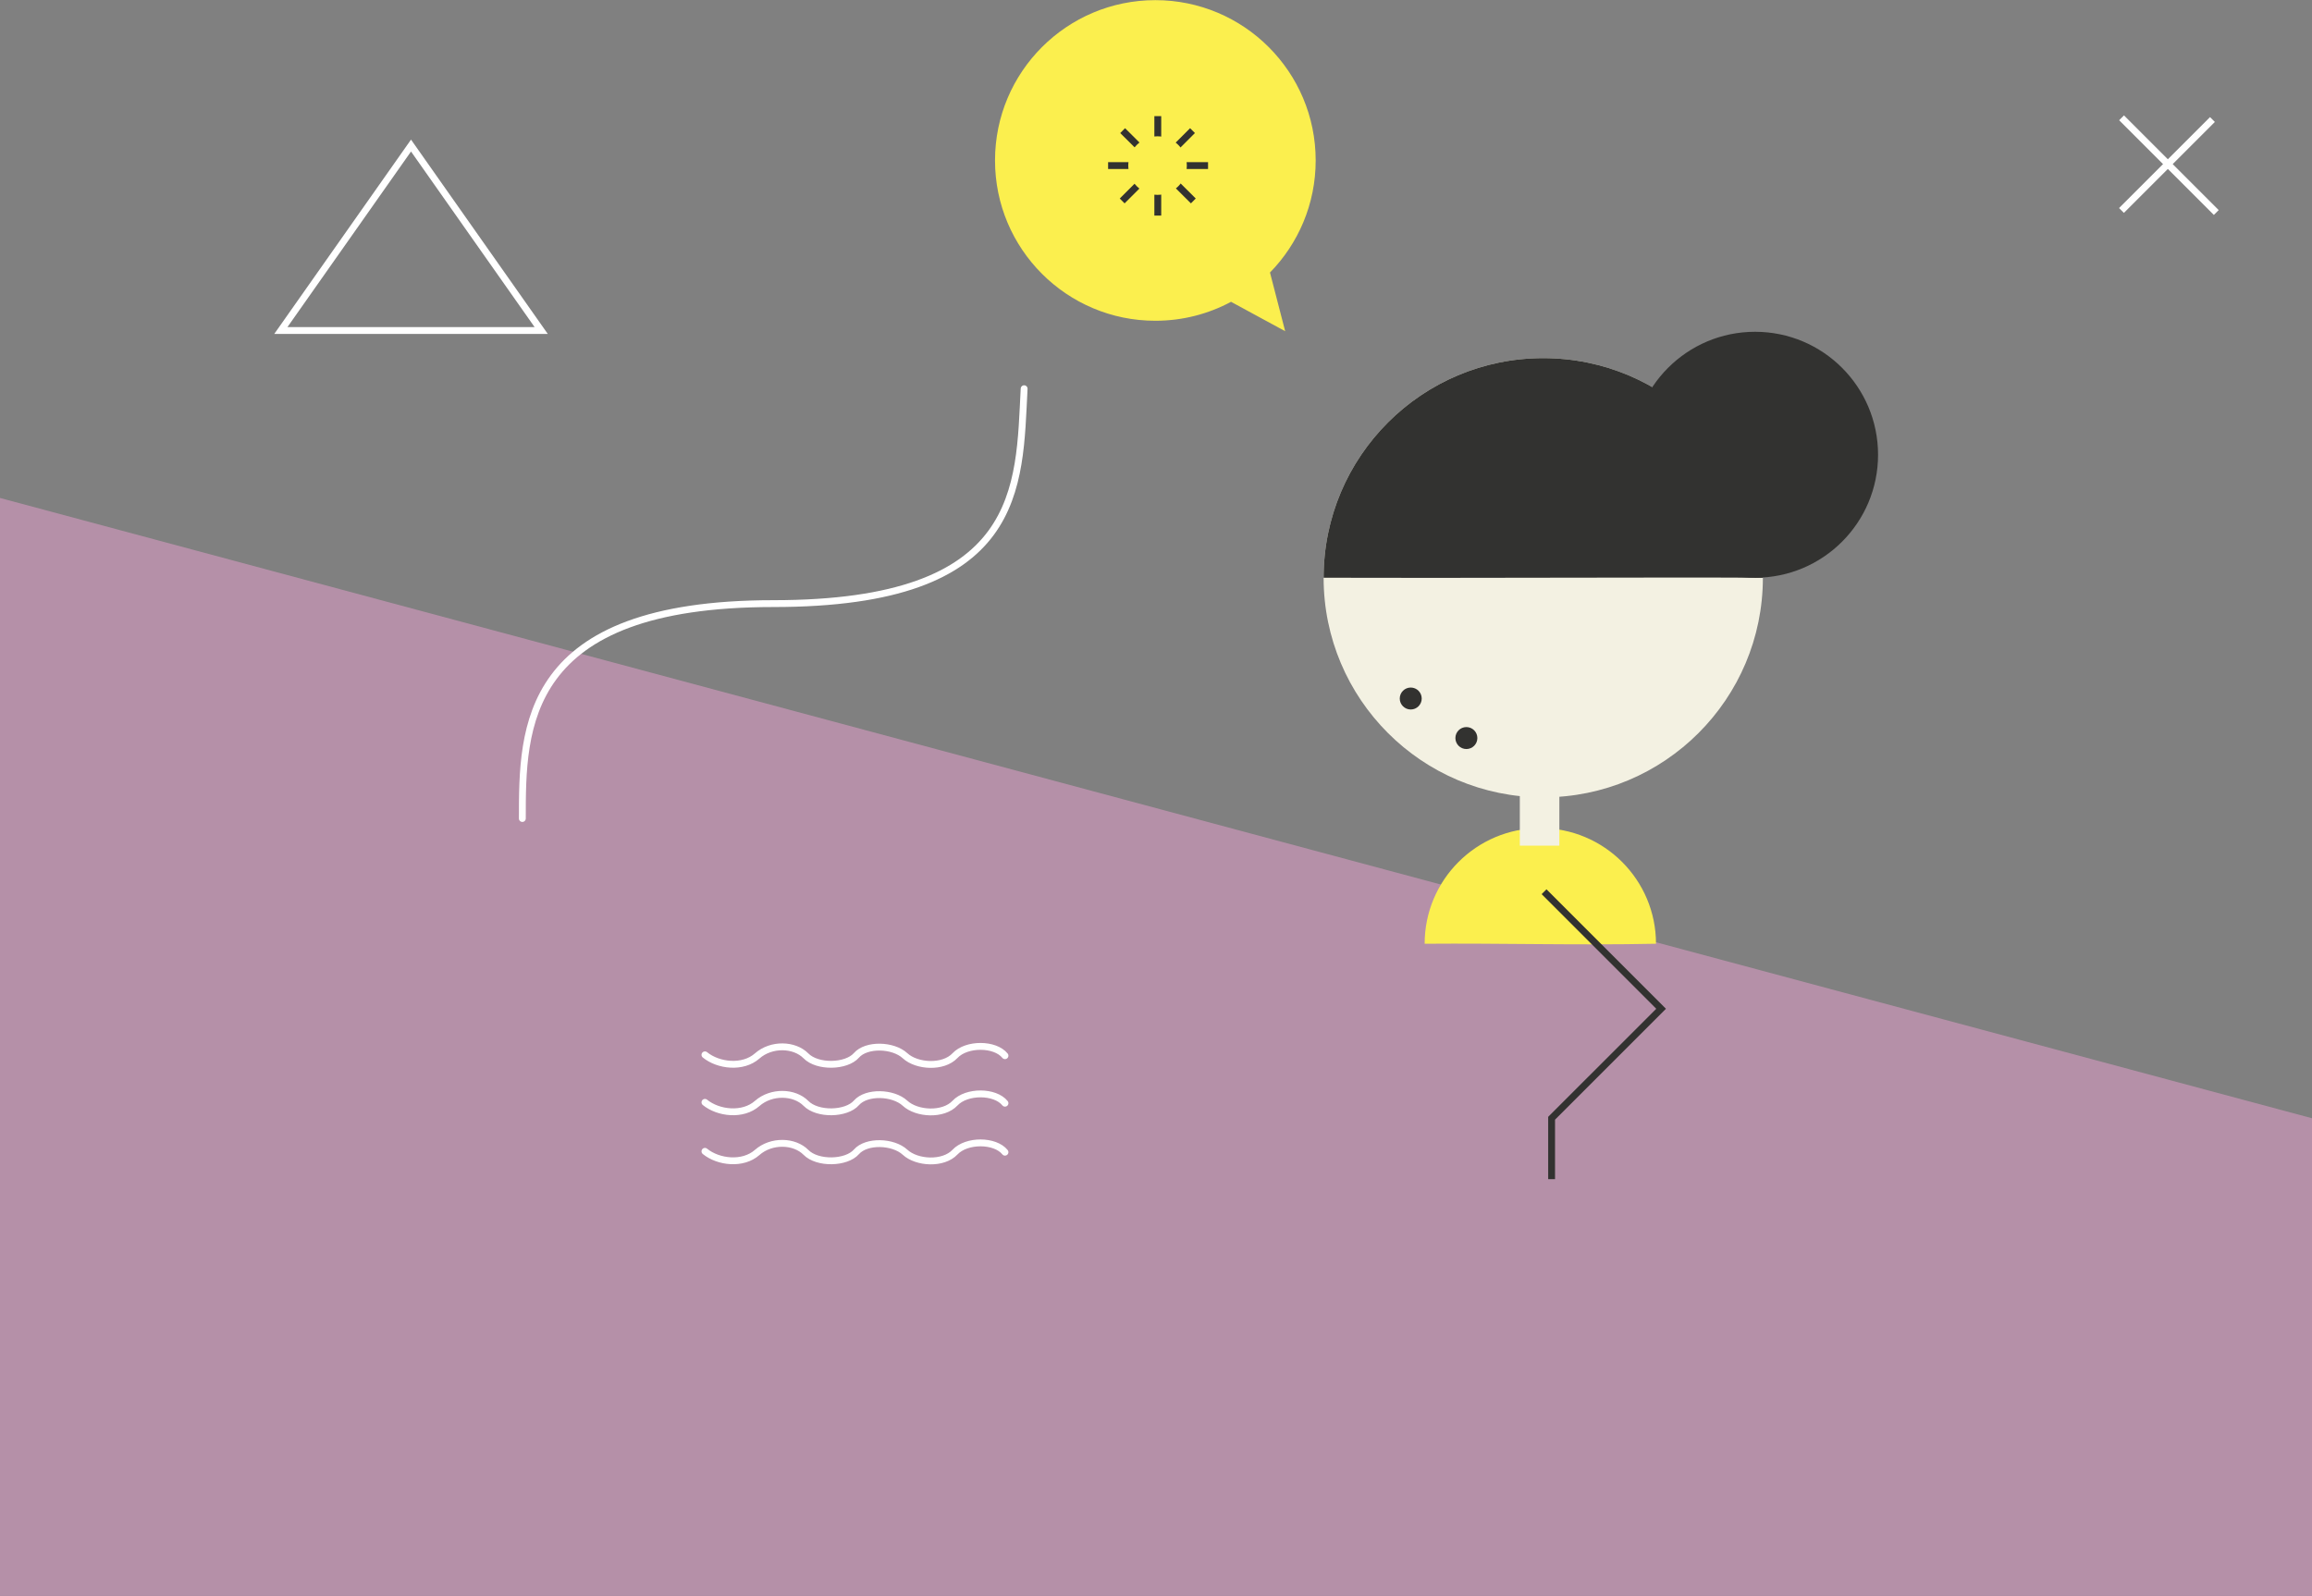 <?xml version="1.0" encoding="UTF-8" standalone="no"?>
<svg width="1350px" height="932px" viewBox="0 0 1350 932" version="1.1" xmlns="http://www.w3.org/2000/svg" xmlns:xlink="http://www.w3.org/1999/xlink">
    <rect x="0" y="0" width="1350" height="932" fill="#808080" stroke="none"/>
    <!-- Generator: Sketch 48.1 (47250) - http://www.bohemiancoding.com/sketch -->
    <title>Group 8</title>
    <desc>Created with Sketch.</desc>
    <defs></defs>
    <g id="Work" stroke="none" stroke-width="1" fill="none" fill-rule="evenodd" transform="translate(0, -114)">
        <g id="Group-8" transform="translate(-3, 114)">
            <polyline id="Path-56" fill="#B590A8" points="0 290 1354.601 653.468 1356 932 2.859 932"></polyline>
            <g id="Group-2" transform="translate(167, 0)">
                <polygon id="Triangle-4" stroke="#FFFFFF" stroke-width="4" points="76 85 152 193 0 193"></polygon>
                <g id="Line-+-Line-3" transform="translate(1075, 69)" stroke="#FFFFFF" stroke-linecap="square" stroke-width="4">
                    <path d="M1.217,1.217 L53.692,53.692" id="Line"></path>
                    <path d="M1.167,52.5 L51.455,2.211" id="Line-2"></path>
                </g>
                <g id="Group-Copy" transform="translate(608, 193)">
                    <circle id="Oval-12" fill="#F3F1E2" cx="129.119" cy="144.391" r="128.246"></circle>
                    <path d="M257.364,144.391 C257.364,73.563 199.947,16.146 129.119,16.146 C58.29,16.146 0.873,73.563 0.873,144.391 C76.875,144.699 197.046,144.035 257.364,144.391 Z" id="Oval-13" fill="#323230"></path>
                    <path d="M51.744,221.339 C55.285,221.339 58.156,218.468 58.156,214.927 C58.156,211.385 55.285,208.514 51.744,208.514 C48.202,208.514 45.331,211.385 45.331,214.927 C45.331,218.468 48.202,221.339 51.744,221.339 Z" id="Oval-15" fill="#323230"></path>
                    <path d="M84.233,244.423 C87.774,244.423 90.645,241.552 90.645,238.011 C90.645,234.469 87.774,231.599 84.233,231.599 C80.691,231.599 77.82,234.469 77.82,238.011 C77.82,241.552 80.691,244.423 84.233,244.423 Z" id="Oval-15" fill="#323230"></path>
                    <circle id="Oval-16" fill="#323230" cx="252.8" cy="72.574" r="71.818"></circle>
                    <path d="M194.951,358.134 C194.951,320.832 164.712,290.592 127.409,290.592 C90.106,290.592 59.866,320.832 59.866,358.134 C105.179,357.764 148.596,359.076 194.951,358.134 Z" id="Oval-17" fill="#FBEF4E"></path>
                    <rect id="Rectangle-17" fill="#F3F1E2" x="115.439" y="267.507" width="23.084" height="33.344"></rect>
                    <polyline id="Path-55" stroke="#323230" stroke-width="4" points="129.585 327.756 197.933 396.104 134 460.036 134 495.622"></polyline>
                </g>
                <g id="Group-4" transform="translate(417, 0)">
                    <path d="M160.56,159.152 L169.421,193.413 L137.818,176.253 C124.654,183.316 109.604,187.322 93.619,187.322 C41.915,187.322 0,145.407 0,93.703 C0,41.998 41.915,0.083 93.619,0.083 C145.324,0.083 187.239,41.998 187.239,93.703 C187.239,119.176 177.065,142.273 160.56,159.152 Z" id="Combined-Shape" fill="#FBEF4E"></path>
                    <g id="Group" transform="translate(67.688, 69.481)">
                        <path d="M7.977,46.451 L46.217,8.211" id="Line" stroke="#323230" stroke-width="4" stroke-linecap="square"></path>
                        <path d="M46.693,46.451 L8.258,8.211" id="Line-4" stroke="#323230" stroke-width="4" stroke-linecap="square"></path>
                        <path d="M27.358,54.419 L27.358,0.339" id="Line-5" stroke="#323230" stroke-width="4" stroke-linecap="square"></path>
                        <path d="M54.702,27.214 L0.346,27.214" id="Line-6" stroke="#323230" stroke-width="4" stroke-linecap="square"></path>
                        <circle id="Oval-20" fill="#FBEF4E" cx="27.214" cy="27.214" r="17.099"></circle>
                    </g>
                </g>
                <path d="M162,206 C219.68,209.019 287.5,206 287.5,352.5 C287.5,499 360.195,499 413,499" id="Path-20" stroke="#FFFFFF" stroke-width="4" stroke-linecap="round" transform="translate(287.5, 352.5) rotate(-270) translate(-287.5, -352.5) "></path>
                <g id="Group-5" transform="translate(247, 611)" stroke="#FFFFFF" stroke-linecap="round" stroke-width="4">
                    <path d="M0.62,61.364 C8.467,67.758 22.757,69.38 31.105,62.03 C39.453,54.68 52.888,55.161 59.61,61.974 C66.333,68.786 83.187,68.375 89.069,61.667 C94.95,54.96 110.515,55.482 117.447,61.869 C124.378,68.255 139.818,69.081 146.624,61.828 C153.429,54.575 170.028,54.673 175.821,61.862" id="Path-11"></path>
                    <path d="M0.62,32.753 C8.467,39.147 22.757,40.769 31.105,33.419 C39.453,26.069 52.888,26.55 59.61,33.363 C66.333,40.175 83.187,39.764 89.069,33.056 C94.95,26.349 110.515,26.871 117.447,33.258 C124.378,39.644 139.818,40.471 146.624,33.217 C153.429,25.964 170.028,26.062 175.821,33.251" id="Path-12"></path>
                    <path d="M0.62,5.009 C8.467,11.403 22.757,13.025 31.105,5.675 C39.453,-1.675 52.888,-1.193 59.61,5.619 C66.333,12.431 83.187,12.02 89.069,5.312 C94.95,-1.395 110.515,-0.872 117.447,5.514 C124.378,11.9 139.818,12.727 146.624,5.473 C153.429,-1.78 170.028,-1.682 175.821,5.507" id="Path-13"></path>
                </g>
            </g>
        </g>
    </g>
</svg>
